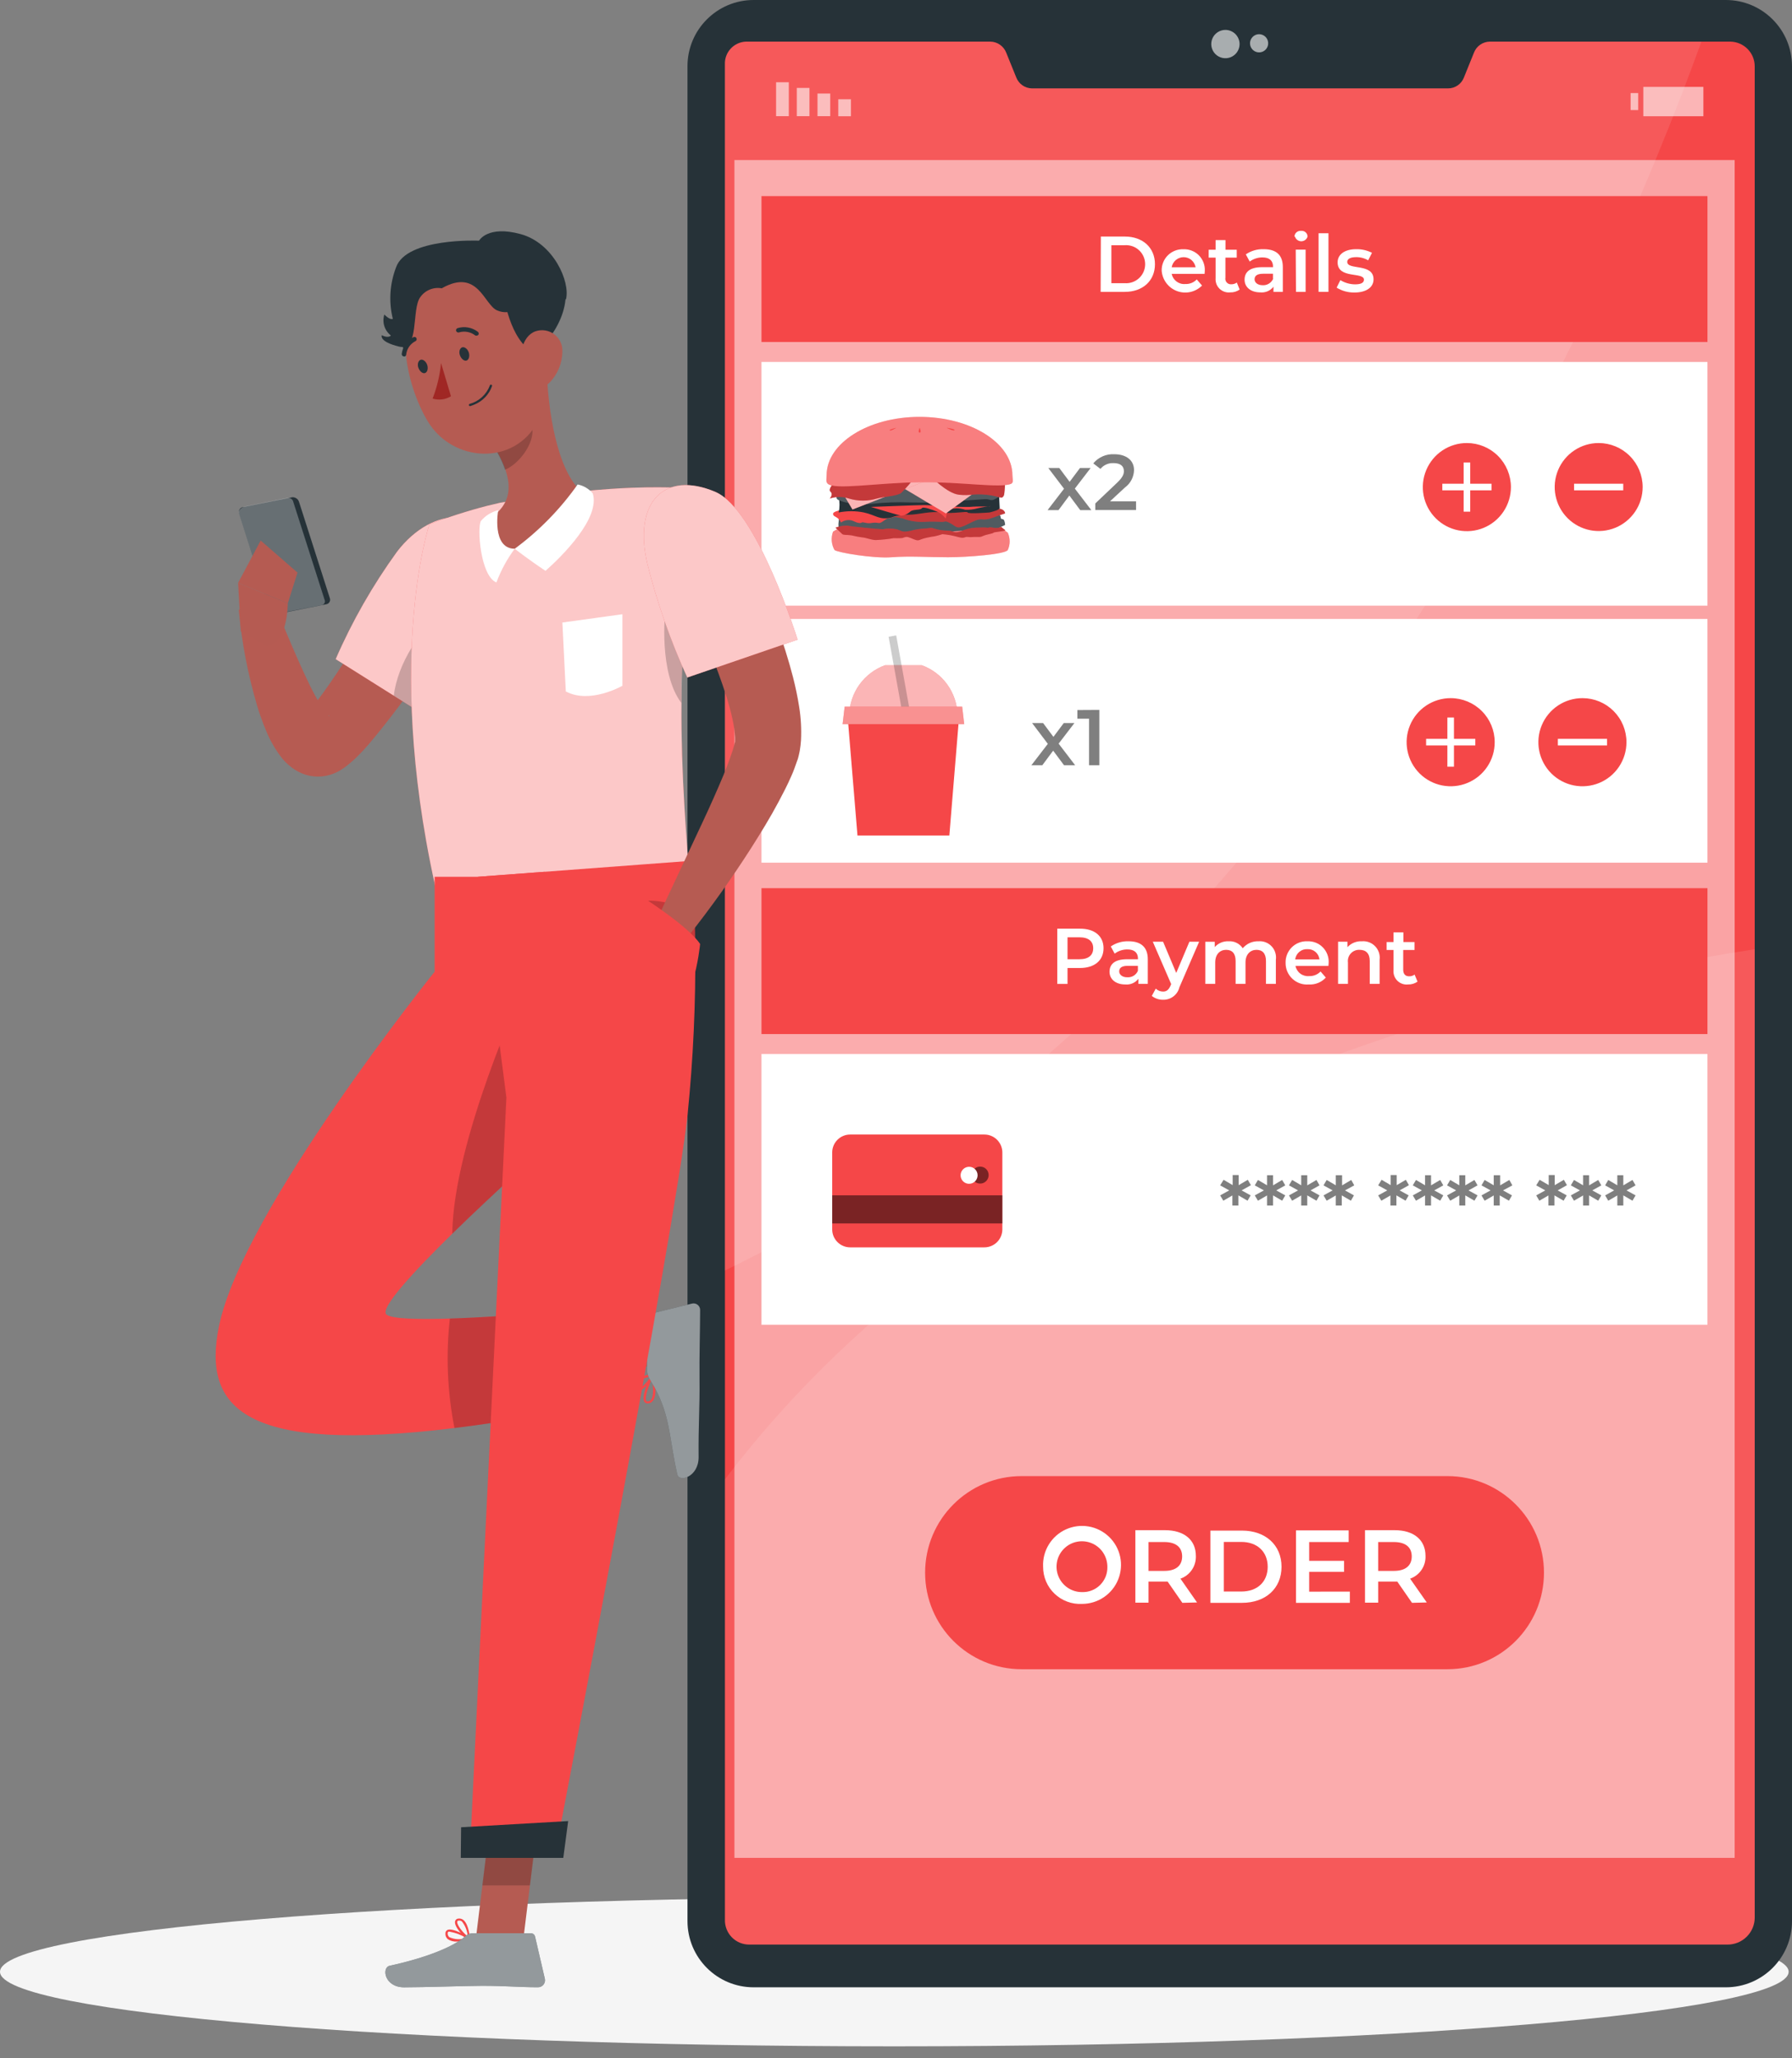<svg width="81" height="93" viewBox="0 0 81 93" fill="none" xmlns="http://www.w3.org/2000/svg">
<rect x="0" y="0" width="81" height="93" fill="#808080" stroke="none"/>
<path d="M40.424 92.461C62.749 92.461 80.848 90.953 80.848 89.092C80.848 87.231 62.749 85.723 40.424 85.723C18.098 85.723 0 87.231 0 89.092C0 90.953 18.098 92.461 40.424 92.461Z" fill="#F5F5F5"/>
<path d="M78.009 0H34.066C32.414 0 31.075 1.339 31.075 2.991V86.803C31.075 88.455 32.414 89.794 34.066 89.794H78.009C79.661 89.794 81 88.455 81 86.803V2.991C81 1.339 79.661 0 78.009 0Z" fill="#263238"/>
<path d="M79.315 3.009V86.64C79.315 86.802 79.282 86.963 79.22 87.112C79.157 87.262 79.065 87.397 78.949 87.511C78.833 87.625 78.696 87.715 78.545 87.775C78.395 87.835 78.234 87.865 78.071 87.863H33.878C33.731 87.865 33.584 87.837 33.448 87.782C33.312 87.726 33.188 87.643 33.084 87.538C32.981 87.433 32.899 87.309 32.845 87.172C32.79 87.035 32.764 86.888 32.768 86.741V2.908C32.763 2.778 32.783 2.648 32.828 2.527C32.873 2.405 32.941 2.293 33.03 2.198C33.118 2.102 33.224 2.025 33.342 1.971C33.46 1.916 33.587 1.886 33.717 1.881H44.768C44.923 1.884 45.073 1.933 45.2 2.021C45.328 2.11 45.426 2.234 45.482 2.378L45.938 3.503C45.994 3.646 46.092 3.77 46.218 3.857C46.345 3.945 46.495 3.992 46.649 3.994H65.455C65.609 3.994 65.758 3.948 65.885 3.862C66.012 3.776 66.11 3.654 66.167 3.512L66.625 2.378C66.681 2.234 66.778 2.11 66.905 2.021C67.032 1.933 67.182 1.884 67.336 1.881H78.223C78.517 1.888 78.796 2.01 79 2.221C79.205 2.432 79.318 2.715 79.315 3.009Z" fill="#F54748"/>
<path opacity="0.1" d="M76.905 1.881C72.783 13.289 59.384 44.628 32.759 57.408V2.908C32.754 2.778 32.774 2.648 32.819 2.527C32.864 2.405 32.933 2.293 33.021 2.198C33.109 2.102 33.215 2.025 33.333 1.971C33.451 1.916 33.579 1.886 33.708 1.881H44.759C44.914 1.884 45.064 1.933 45.191 2.021C45.319 2.11 45.417 2.234 45.473 2.378L45.929 3.503C45.985 3.646 46.083 3.77 46.209 3.857C46.336 3.945 46.486 3.992 46.64 3.994H65.455C65.609 3.994 65.758 3.948 65.885 3.862C66.012 3.776 66.11 3.654 66.167 3.512L66.625 2.378C66.681 2.234 66.778 2.11 66.905 2.021C67.032 1.933 67.182 1.884 67.336 1.881H76.905Z" fill="white"/>
<path opacity="0.1" d="M79.316 42.89V86.64C79.315 86.802 79.282 86.963 79.22 87.112C79.157 87.262 79.065 87.397 78.949 87.511C78.833 87.625 78.696 87.715 78.546 87.775C78.395 87.835 78.234 87.865 78.071 87.863H33.878C33.731 87.865 33.584 87.837 33.448 87.781C33.312 87.726 33.188 87.643 33.084 87.538C32.981 87.433 32.899 87.309 32.845 87.172C32.79 87.035 32.764 86.888 32.768 86.741V66.842C45.057 50.652 66.197 44.914 79.316 42.89Z" fill="white"/>
<path opacity="0.6" d="M56.03 1.991C56.03 2.118 55.992 2.241 55.922 2.347C55.852 2.452 55.752 2.534 55.635 2.582C55.518 2.631 55.389 2.643 55.265 2.619C55.141 2.594 55.027 2.533 54.937 2.444C54.848 2.354 54.787 2.24 54.762 2.116C54.738 1.992 54.75 1.863 54.799 1.746C54.847 1.629 54.929 1.529 55.034 1.459C55.14 1.389 55.263 1.351 55.39 1.351C55.559 1.352 55.722 1.42 55.842 1.539C55.961 1.659 56.029 1.822 56.03 1.991Z" fill="white"/>
<path opacity="0.6" d="M57.321 1.991C57.313 2.094 57.266 2.189 57.19 2.259C57.114 2.328 57.015 2.367 56.912 2.367C56.809 2.367 56.71 2.328 56.634 2.259C56.559 2.189 56.512 2.094 56.503 1.991C56.498 1.934 56.505 1.877 56.523 1.824C56.542 1.77 56.571 1.72 56.61 1.678C56.648 1.636 56.695 1.603 56.747 1.58C56.799 1.557 56.855 1.545 56.912 1.545C56.969 1.545 57.025 1.557 57.077 1.58C57.13 1.603 57.176 1.636 57.215 1.678C57.253 1.72 57.282 1.77 57.301 1.824C57.319 1.877 57.326 1.934 57.321 1.991Z" fill="white"/>
<path opacity="0.5" d="M78.408 7.232H33.197V83.946H78.408V7.232Z" fill="white"/>
<path d="M77.179 16.354H34.42V27.366H77.179V16.354Z" fill="white"/>
<path d="M77.179 27.967H34.42V38.979H77.179V27.967Z" fill="white"/>
<path d="M77.179 8.86H34.42V15.452H77.179V8.86Z" fill="#F54748"/>
<g opacity="0.5">
<path d="M48.828 23.05L48.336 22.39L47.845 23.05H47.351L48.095 22.083L47.384 21.146H47.881L48.348 21.771L48.816 21.146H49.298L48.583 22.077L49.33 23.05H48.828Z" fill="black"/>
<path d="M51.351 22.652V23.045H49.509V22.747L50.503 21.803C50.744 21.571 50.801 21.425 50.801 21.289C50.801 21.059 50.643 20.925 50.336 20.925C50.223 20.919 50.11 20.939 50.007 20.984C49.903 21.03 49.812 21.099 49.741 21.187L49.417 20.937C49.532 20.799 49.677 20.69 49.842 20.618C50.007 20.546 50.187 20.514 50.366 20.524C50.908 20.524 51.259 20.797 51.259 21.241C51.255 21.395 51.216 21.547 51.144 21.684C51.072 21.82 50.97 21.939 50.845 22.03L50.173 22.652H51.351Z" fill="black"/>
</g>
<path d="M68.295 22.006C68.295 22.4 68.179 22.785 67.96 23.113C67.742 23.441 67.431 23.697 67.067 23.848C66.703 23.999 66.302 24.039 65.916 23.962C65.529 23.885 65.174 23.695 64.896 23.417C64.617 23.138 64.427 22.783 64.351 22.397C64.274 22.01 64.314 21.61 64.465 21.246C64.616 20.882 64.871 20.571 65.199 20.352C65.527 20.134 65.912 20.017 66.306 20.018C66.834 20.019 67.339 20.228 67.712 20.601C68.084 20.974 68.294 21.479 68.295 22.006Z" fill="#F54748"/>
<path d="M66.455 20.896H66.158V23.119H66.455V20.896Z" fill="white"/>
<path d="M67.417 21.857H65.194V22.155H67.417V21.857Z" fill="white"/>
<path d="M74.25 22.006C74.25 22.399 74.133 22.784 73.915 23.11C73.696 23.437 73.386 23.692 73.023 23.843C72.659 23.993 72.26 24.033 71.874 23.956C71.488 23.879 71.134 23.69 70.856 23.412C70.578 23.134 70.389 22.779 70.312 22.394C70.235 22.008 70.275 21.608 70.425 21.245C70.576 20.882 70.83 20.571 71.157 20.353C71.484 20.134 71.869 20.018 72.262 20.018C72.789 20.019 73.294 20.228 73.667 20.601C74.039 20.974 74.249 21.479 74.25 22.006Z" fill="#F54748"/>
<path d="M73.372 21.857H71.149V22.155H73.372V21.857Z" fill="white"/>
<path d="M38.015 23.842C37.888 23.887 37.767 23.947 37.655 24.021C37.605 24.156 37.585 24.3 37.596 24.443C37.608 24.587 37.65 24.726 37.72 24.851C37.869 24.967 39.467 25.241 40.301 25.179C41.134 25.116 41.952 25.179 42.848 25.179C43.744 25.179 45.447 25.042 45.554 24.851C45.609 24.729 45.638 24.596 45.638 24.461C45.638 24.327 45.609 24.194 45.554 24.071C45.179 23.77 44.706 23.617 44.226 23.64C43.679 23.714 38.015 23.842 38.015 23.842Z" fill="#F54748"/>
<path opacity="0.3" d="M38.015 23.842C37.888 23.887 37.767 23.947 37.655 24.021C37.605 24.156 37.585 24.3 37.596 24.443C37.608 24.587 37.65 24.726 37.72 24.851C37.869 24.967 39.467 25.241 40.301 25.179C41.134 25.116 41.952 25.179 42.848 25.179C43.744 25.179 45.447 25.042 45.554 24.851C45.609 24.729 45.638 24.596 45.638 24.461C45.638 24.327 45.609 24.194 45.554 24.071C45.179 23.77 44.706 23.617 44.226 23.64C43.679 23.714 38.015 23.842 38.015 23.842Z" fill="white"/>
<path d="M37.944 23.304C37.917 23.464 37.857 23.822 37.944 23.899C38.426 24.12 38.964 24.194 39.488 24.11C40.072 24.045 40.66 24.024 41.247 24.048C42.235 24.048 42.646 24.089 42.848 24.048C43.051 24.006 43.321 23.985 43.679 23.964C44.036 23.944 44.542 23.902 44.679 23.902C44.816 23.902 44.89 23.997 45.069 23.902C45.186 23.834 45.307 23.773 45.432 23.717C45.432 23.717 45.417 23.503 45.351 23.47C45.286 23.438 45.247 23.47 45.235 23.399C45.223 23.327 45.235 23.345 45.194 23.277C45.152 23.208 45.069 23.119 45.069 23.119L37.944 23.304Z" fill="#263238"/>
<path opacity="0.2" d="M37.944 23.304C37.917 23.464 37.857 23.822 37.944 23.899C38.426 24.12 38.964 24.194 39.488 24.11C40.072 24.045 40.66 24.024 41.247 24.048C42.235 24.048 42.646 24.089 42.848 24.048C43.051 24.006 43.321 23.985 43.679 23.964C44.036 23.944 44.542 23.902 44.679 23.902C44.816 23.902 44.89 23.997 45.069 23.902C45.186 23.834 45.307 23.773 45.432 23.717C45.432 23.717 45.417 23.503 45.351 23.47C45.286 23.438 45.247 23.47 45.235 23.399C45.223 23.327 45.235 23.345 45.194 23.277C45.152 23.208 45.069 23.119 45.069 23.119L37.944 23.304Z" fill="white"/>
<path d="M40.795 23.42C41.106 23.541 41.44 23.596 41.774 23.58C42.019 23.565 42.264 23.565 42.509 23.58C42.762 23.601 42.667 23.491 42.952 23.64C43.238 23.789 43.226 23.938 43.679 23.714C44.131 23.491 44.184 23.464 44.372 23.464C44.513 23.483 44.655 23.467 44.789 23.42C44.952 23.357 45.432 23.199 45.432 23.199C45.432 23.199 45.446 22.979 45.036 22.967C44.625 22.955 40.274 23.095 40.152 23.199C40.03 23.304 40.795 23.42 40.795 23.42Z" fill="#F54748"/>
<path opacity="0.2" d="M40.795 23.42C41.106 23.541 41.44 23.596 41.774 23.58C42.019 23.565 42.264 23.565 42.509 23.58C42.762 23.601 42.667 23.491 42.952 23.64C43.238 23.789 43.226 23.938 43.679 23.714C44.131 23.491 44.184 23.464 44.372 23.464C44.513 23.483 44.655 23.467 44.789 23.42C44.952 23.357 45.432 23.199 45.432 23.199C45.432 23.199 45.446 22.979 45.036 22.967C44.625 22.955 40.274 23.095 40.152 23.199C40.03 23.304 40.795 23.42 40.795 23.42Z" fill="black"/>
<path d="M38.375 22.967C38.375 22.967 37.679 23.074 37.658 23.199C37.637 23.324 37.774 23.336 37.872 23.42C37.933 23.472 37.982 23.537 38.015 23.61C38.088 23.556 38.174 23.52 38.264 23.506C38.354 23.491 38.446 23.498 38.533 23.527C38.774 23.643 38.89 23.652 38.952 23.61C39.015 23.569 39.155 23.667 39.363 23.634C39.485 23.61 39.61 23.61 39.732 23.634C39.869 23.634 40.069 23.393 40.184 23.414C40.41 23.369 40.63 23.295 40.836 23.194L38.375 22.967Z" fill="#F54748"/>
<path d="M37.911 21.988C37.856 22.14 37.856 22.306 37.911 22.458C37.958 22.688 37.958 22.925 37.911 23.155C38.286 23.08 38.672 23.08 39.048 23.155C39.616 23.283 39.741 23.509 40.289 23.384C40.544 23.288 40.817 23.245 41.089 23.256C41.509 23.256 42.077 23.077 42.577 23.155C43.077 23.232 43.72 23.077 43.738 23.155C43.756 23.232 44.726 23.155 44.726 23.155C44.726 23.155 45.188 23.053 45.188 22.952C45.188 22.851 45.125 21.792 45.125 21.792L37.911 21.988Z" fill="#263238"/>
<path d="M39.363 22.905C39.363 22.905 41.488 22.821 41.774 22.821C42.059 22.821 42.301 22.863 42.783 22.863C43.129 22.898 43.477 22.911 43.824 22.905C44.301 22.863 44.717 22.905 44.783 22.869C44.582 22.888 44.383 22.921 44.188 22.967C44.007 23.018 43.819 23.04 43.631 23.033C43.495 22.988 43.352 22.966 43.208 22.967C43.179 22.988 42.911 22.967 42.851 23.045C42.792 23.122 42.768 23.431 42.735 23.42C42.64 23.29 42.513 23.188 42.366 23.122C42.116 23.021 41.72 22.875 41.664 22.967C41.607 23.059 41.253 23 41.137 23.122C41.028 23.22 40.892 23.283 40.747 23.304C40.696 23.306 39.363 22.905 39.363 22.905Z" fill="#F54748"/>
<path d="M37.845 21.961C37.822 22.122 37.762 22.476 37.845 22.557C37.929 22.637 38.539 22.854 39.393 22.765C39.976 22.7 40.563 22.679 41.149 22.702C42.14 22.702 42.551 22.744 42.75 22.702C43.025 22.659 43.302 22.631 43.58 22.616C43.941 22.595 44.444 22.554 44.58 22.554C44.717 22.554 44.792 22.649 44.97 22.554C45.088 22.484 45.209 22.422 45.333 22.366C45.333 22.366 45.319 22.152 45.256 22.122C45.194 22.092 45.149 22.122 45.14 22.048C45.131 21.973 45.14 21.994 45.098 21.926L44.97 21.768L37.845 21.961Z" fill="#263238"/>
<path opacity="0.2" d="M37.845 21.961C37.822 22.122 37.762 22.476 37.845 22.557C37.929 22.637 38.539 22.854 39.393 22.765C39.976 22.7 40.563 22.679 41.149 22.702C42.14 22.702 42.551 22.744 42.75 22.702C43.025 22.659 43.302 22.631 43.58 22.616C43.941 22.595 44.444 22.554 44.58 22.554C44.717 22.554 44.792 22.649 44.97 22.554C45.088 22.484 45.209 22.422 45.333 22.366C45.333 22.366 45.319 22.152 45.256 22.122C45.194 22.092 45.149 22.122 45.14 22.048C45.131 21.973 45.14 21.994 45.098 21.926L44.97 21.768L37.845 21.961Z" fill="white"/>
<path d="M40.06 21.589L42.753 23.199L45.069 21.515L40.06 21.589Z" fill="#F54748"/>
<path opacity="0.6" d="M40.06 21.589L42.753 23.199L45.069 21.515L40.06 21.589Z" fill="white"/>
<path d="M37.655 21.547L38.533 23.021L42.131 21.622L37.655 21.547Z" fill="#F54748"/>
<path opacity="0.6" d="M37.655 21.547L38.533 23.021L42.131 21.622L37.655 21.547Z" fill="white"/>
<path d="M37.848 21.643C37.848 21.643 37.384 22.083 37.533 22.211C37.682 22.339 37.503 22.527 37.503 22.527C37.786 22.432 38.092 22.432 38.375 22.527C38.786 22.652 39.226 22.652 39.637 22.527C39.911 22.443 40.53 22.42 40.732 22.274C40.973 22.042 41.191 21.788 41.384 21.515L37.848 21.643Z" fill="#F54748"/>
<path d="M42.057 21.515C42.057 21.515 42.807 22.295 43.342 22.354C43.878 22.414 43.952 22.292 44.583 22.354C45.214 22.417 45.28 22.601 45.384 22.372C45.438 22.053 45.438 21.727 45.384 21.408L42.057 21.515Z" fill="#F54748"/>
<path opacity="0.2" d="M37.848 21.643C37.848 21.643 37.384 22.083 37.533 22.211C37.682 22.339 37.503 22.527 37.503 22.527C37.786 22.432 38.092 22.432 38.375 22.527C38.786 22.652 39.226 22.652 39.637 22.527C39.911 22.443 40.53 22.42 40.732 22.274C40.973 22.042 41.191 21.788 41.384 21.515L37.848 21.643Z" fill="black"/>
<path opacity="0.2" d="M42.057 21.515C42.057 21.515 42.807 22.295 43.342 22.354C43.878 22.414 43.952 22.292 44.583 22.354C45.214 22.417 45.28 22.601 45.384 22.372C45.438 22.053 45.438 21.727 45.384 21.408L42.057 21.515Z" fill="black"/>
<path d="M37.762 23.842C37.934 23.779 38.117 23.746 38.301 23.747C38.417 23.789 39.762 23.914 39.893 23.914C40.104 23.871 40.322 23.871 40.533 23.914C40.795 23.997 40.762 24.062 41.143 23.988C41.362 23.927 41.588 23.89 41.816 23.878C42.015 23.878 42.057 23.821 42.205 23.878C42.416 23.945 42.636 23.979 42.857 23.976C43.098 23.976 43.083 24.116 43.438 24.006C43.636 23.912 43.85 23.857 44.069 23.842C44.268 23.842 44.521 23.821 44.616 23.842C44.711 23.863 44.652 23.801 44.89 23.842C45.013 23.869 45.142 23.858 45.259 23.809C45.313 23.859 45.371 23.905 45.432 23.946C45.5 23.988 45.11 24.024 44.973 24.048C44.836 24.071 45.015 24.069 44.676 24.143C44.336 24.217 44.435 24.271 44.173 24.262C43.911 24.253 43.935 24.286 43.753 24.262C43.572 24.238 43.634 24.354 43.298 24.262C43.06 24.195 42.817 24.152 42.572 24.134C42.518 24.134 42.741 24.104 42.414 24.191C42.086 24.277 42.319 24.205 41.908 24.292C41.497 24.378 41.572 24.473 41.313 24.369C41.054 24.265 41.015 24.241 40.893 24.274C40.771 24.306 40.872 24.306 40.694 24.316C40.515 24.324 40.586 24.316 40.396 24.316C40.128 24.362 39.858 24.391 39.586 24.402C39.387 24.402 39.113 24.283 38.976 24.283C38.809 24.26 38.643 24.228 38.479 24.188C38.271 24.158 38.122 24.188 38.06 24.122C37.997 24.057 37.762 23.842 37.762 23.842Z" fill="#F54748"/>
<path opacity="0.2" d="M37.762 23.842C37.934 23.779 38.117 23.746 38.301 23.747C38.417 23.789 39.762 23.914 39.893 23.914C40.104 23.871 40.322 23.871 40.533 23.914C40.795 23.997 40.762 24.062 41.143 23.988C41.362 23.927 41.588 23.89 41.816 23.878C42.015 23.878 42.057 23.821 42.205 23.878C42.416 23.945 42.636 23.979 42.857 23.976C43.098 23.976 43.083 24.116 43.438 24.006C43.636 23.912 43.85 23.857 44.069 23.842C44.268 23.842 44.521 23.821 44.616 23.842C44.711 23.863 44.652 23.801 44.89 23.842C45.013 23.869 45.142 23.858 45.259 23.809C45.313 23.859 45.371 23.905 45.432 23.946C45.5 23.988 45.11 24.024 44.973 24.048C44.836 24.071 45.015 24.069 44.676 24.143C44.336 24.217 44.435 24.271 44.173 24.262C43.911 24.253 43.935 24.286 43.753 24.262C43.572 24.238 43.634 24.354 43.298 24.262C43.06 24.195 42.817 24.152 42.572 24.134C42.518 24.134 42.741 24.104 42.414 24.191C42.086 24.277 42.319 24.205 41.908 24.292C41.497 24.378 41.572 24.473 41.313 24.369C41.054 24.265 41.015 24.241 40.893 24.274C40.771 24.306 40.872 24.306 40.694 24.316C40.515 24.324 40.586 24.316 40.396 24.316C40.128 24.362 39.858 24.391 39.586 24.402C39.387 24.402 39.113 24.283 38.976 24.283C38.809 24.26 38.643 24.228 38.479 24.188C38.271 24.158 38.122 24.188 38.06 24.122C37.997 24.057 37.762 23.842 37.762 23.842Z" fill="black"/>
<path d="M45.714 21.854C45.827 21.798 45.762 21.604 45.762 21.476C45.762 20.018 43.881 18.836 41.562 18.836C39.244 18.836 37.363 20.027 37.363 21.476C37.363 21.604 37.319 21.774 37.411 21.854C37.726 22.152 39.61 21.816 41.577 21.789C43.375 21.759 45.259 22.075 45.714 21.854Z" fill="#F54748"/>
<path opacity="0.3" d="M45.714 21.854C45.827 21.798 45.762 21.604 45.762 21.476C45.762 20.018 43.881 18.836 41.562 18.836C39.244 18.836 37.363 20.027 37.363 21.476C37.363 21.604 37.319 21.774 37.411 21.854C37.726 22.152 39.61 21.816 41.577 21.789C43.375 21.759 45.259 22.075 45.714 21.854Z" fill="white"/>
<path d="M41.569 19.327C41.569 19.327 41.667 19.548 41.569 19.548C41.47 19.548 41.569 19.327 41.569 19.327Z" fill="#F54748"/>
<path d="M42.786 19.327C42.786 19.327 43.205 19.39 43.143 19.438C43.08 19.485 42.786 19.327 42.786 19.327Z" fill="#F54748"/>
<path d="M40.515 19.327C40.515 19.327 40.268 19.485 40.217 19.446C40.167 19.408 40.515 19.327 40.515 19.327Z" fill="#F54748"/>
<g opacity="0.5">
<path d="M48.095 34.577L47.604 33.917L47.113 34.577H46.619L47.363 33.61L46.652 32.67H47.149L47.616 33.295L48.083 32.67H48.565L47.851 33.601L48.598 34.577H48.095Z" fill="black"/>
<path d="M49.691 32.077V34.577H49.226V32.473H48.699V32.083L49.691 32.077Z" fill="black"/>
</g>
<path d="M67.562 33.533C67.563 33.927 67.447 34.312 67.228 34.64C67.01 34.968 66.699 35.223 66.335 35.374C65.972 35.526 65.571 35.565 65.185 35.489C64.798 35.412 64.443 35.223 64.165 34.945C63.886 34.666 63.696 34.312 63.619 33.925C63.542 33.539 63.581 33.138 63.732 32.774C63.882 32.41 64.137 32.099 64.465 31.88C64.792 31.662 65.177 31.545 65.571 31.545C66.099 31.545 66.605 31.754 66.978 32.127C67.352 32.499 67.562 33.005 67.562 33.533Z" fill="#F54748"/>
<path d="M65.72 32.42H65.423V34.643H65.72V32.42Z" fill="white"/>
<path d="M66.685 33.384H64.461V33.681H66.685V33.384Z" fill="white"/>
<path d="M73.518 33.533C73.518 33.927 73.402 34.312 73.183 34.64C72.965 34.968 72.654 35.224 72.29 35.375C71.926 35.526 71.526 35.565 71.139 35.489C70.753 35.412 70.397 35.222 70.119 34.944C69.84 34.665 69.651 34.31 69.574 33.923C69.497 33.537 69.537 33.136 69.688 32.772C69.839 32.408 70.095 32.097 70.422 31.879C70.75 31.66 71.136 31.544 71.53 31.545C71.791 31.545 72.049 31.596 72.291 31.696C72.532 31.796 72.751 31.942 72.936 32.127C73.12 32.312 73.267 32.531 73.367 32.772C73.466 33.013 73.518 33.272 73.518 33.533Z" fill="#F54748"/>
<path d="M72.64 33.384H70.417V33.681H72.64V33.384Z" fill="white"/>
<path d="M41.667 30.059H40.003C39.538 30.228 39.135 30.534 38.846 30.936C38.558 31.338 38.398 31.818 38.387 32.312H43.28C43.27 31.818 43.11 31.338 42.822 30.936C42.535 30.534 42.132 30.228 41.667 30.059Z" fill="#F54748"/>
<path opacity="0.6" d="M41.667 30.059H40.003C39.538 30.228 39.135 30.534 38.846 30.936C38.558 31.338 38.398 31.818 38.387 32.312H43.28C43.27 31.818 43.11 31.338 42.822 30.936C42.535 30.534 42.132 30.228 41.667 30.059Z" fill="white"/>
<path opacity="0.2" d="M40.509 28.71L40.166 28.772L41.114 34.029L41.457 33.968L40.509 28.71Z" fill="black"/>
<path d="M42.911 37.753L43.354 32.36H38.312L38.759 37.753H42.911Z" fill="#F54748"/>
<path d="M43.583 32.72H38.086L38.179 31.928H43.491L43.583 32.72Z" fill="#F54748"/>
<path opacity="0.4" d="M43.583 32.72H38.086L38.179 31.928H43.491L43.583 32.72Z" fill="white"/>
<path d="M77.179 40.131H34.42V46.723H77.179V40.131Z" fill="#F54748"/>
<path d="M49.881 42.845C49.881 43.396 49.473 43.738 48.816 43.738H48.253V44.458H47.789V41.961H48.816C49.473 41.958 49.881 42.295 49.881 42.845ZM49.414 42.845C49.414 42.533 49.202 42.351 48.795 42.351H48.253V43.342H48.795C49.202 43.342 49.414 43.161 49.414 42.845Z" fill="white"/>
<path d="M51.881 43.339V44.455H51.458V44.223C51.389 44.313 51.298 44.385 51.194 44.43C51.09 44.475 50.976 44.493 50.863 44.482C50.428 44.482 50.152 44.241 50.152 43.911C50.152 43.58 50.366 43.342 50.946 43.342H51.437V43.312C51.437 43.053 51.28 42.899 50.961 42.899C50.753 42.897 50.55 42.964 50.384 43.089L50.208 42.765C50.445 42.602 50.728 42.52 51.015 42.53C51.562 42.53 51.881 42.789 51.881 43.339ZM51.434 43.86V43.64H50.973C50.675 43.64 50.589 43.753 50.589 43.893C50.589 44.033 50.723 44.158 50.952 44.158C51.054 44.165 51.156 44.14 51.243 44.087C51.33 44.033 51.398 43.954 51.437 43.86H51.434Z" fill="white"/>
<path d="M54.202 42.55L53.31 44.61C53.27 44.774 53.175 44.919 53.041 45.021C52.907 45.123 52.743 45.177 52.575 45.173C52.389 45.177 52.208 45.115 52.063 45L52.241 44.67C52.33 44.755 52.448 44.802 52.572 44.803C52.729 44.803 52.822 44.726 52.908 44.539L52.938 44.464L52.107 42.55H52.572L53.167 43.961L53.762 42.55H54.202Z" fill="white"/>
<path d="M57.67 43.363V44.455H57.223V43.423C57.223 43.083 57.066 42.917 56.795 42.917C56.524 42.917 56.298 43.11 56.298 43.488V44.455H55.851V43.423C55.851 43.083 55.697 42.917 55.423 42.917C55.149 42.917 54.929 43.11 54.929 43.488V44.455H54.482V42.551H54.908V42.792C54.986 42.705 55.082 42.636 55.19 42.591C55.297 42.546 55.413 42.525 55.53 42.53C55.655 42.521 55.781 42.545 55.894 42.601C56.007 42.656 56.103 42.74 56.173 42.845C56.26 42.742 56.37 42.66 56.493 42.605C56.617 42.551 56.752 42.525 56.887 42.53C56.996 42.521 57.106 42.537 57.209 42.577C57.311 42.616 57.403 42.678 57.478 42.758C57.554 42.838 57.61 42.934 57.643 43.039C57.676 43.144 57.685 43.254 57.67 43.363Z" fill="white"/>
<path d="M60.045 43.646H58.557C58.585 43.785 58.663 43.908 58.777 43.993C58.891 44.078 59.032 44.117 59.173 44.104C59.269 44.108 59.364 44.091 59.454 44.055C59.543 44.019 59.624 43.965 59.691 43.896L59.929 44.17C59.832 44.276 59.713 44.359 59.58 44.413C59.447 44.467 59.304 44.491 59.161 44.482C59.026 44.494 58.89 44.477 58.762 44.433C58.634 44.389 58.517 44.318 58.418 44.226C58.319 44.134 58.24 44.022 58.187 43.897C58.134 43.773 58.108 43.638 58.11 43.503C58.106 43.373 58.129 43.244 58.178 43.123C58.226 43.003 58.299 42.893 58.391 42.802C58.483 42.711 58.594 42.639 58.715 42.593C58.836 42.546 58.965 42.524 59.095 42.53C59.225 42.525 59.354 42.547 59.475 42.594C59.596 42.642 59.705 42.715 59.795 42.808C59.886 42.901 59.956 43.012 60.001 43.134C60.046 43.255 60.065 43.385 60.057 43.515C60.051 43.551 60.048 43.604 60.045 43.646ZM58.557 43.348H59.64C59.626 43.217 59.562 43.097 59.462 43.011C59.362 42.925 59.233 42.881 59.101 42.887C58.967 42.878 58.835 42.921 58.731 43.007C58.628 43.093 58.561 43.215 58.545 43.348H58.557Z" fill="white"/>
<path d="M62.36 43.363V44.455H61.914V43.423C61.914 43.083 61.744 42.917 61.458 42.917C61.384 42.912 61.309 42.925 61.24 42.953C61.171 42.981 61.108 43.024 61.058 43.079C61.007 43.134 60.969 43.199 60.947 43.27C60.925 43.342 60.918 43.417 60.928 43.491V44.455H60.482V42.55H60.905V42.798C60.988 42.707 61.09 42.636 61.204 42.59C61.317 42.544 61.44 42.523 61.562 42.53C61.673 42.521 61.783 42.537 61.886 42.576C61.99 42.615 62.083 42.677 62.159 42.757C62.236 42.837 62.293 42.932 62.328 43.037C62.363 43.142 62.374 43.253 62.36 43.363Z" fill="white"/>
<path d="M64.074 44.354C63.949 44.441 63.799 44.486 63.646 44.482C63.558 44.492 63.47 44.482 63.387 44.453C63.304 44.424 63.228 44.378 63.165 44.316C63.102 44.255 63.054 44.18 63.023 44.098C62.992 44.015 62.98 43.927 62.988 43.839V42.923H62.676V42.566H62.988V42.128H63.434V42.566H63.938V42.923H63.426V43.816C63.426 44.003 63.518 44.113 63.691 44.113C63.78 44.116 63.868 44.089 63.941 44.036L64.074 44.354Z" fill="white"/>
<path d="M77.179 47.622H34.42V59.857H77.179V47.622Z" fill="white"/>
<g opacity="0.5">
<path d="M56.122 53.786L56.53 54.012L56.39 54.253L55.976 54.012V54.47H55.705V54.015L55.295 54.253L55.152 54.012L55.562 53.786L55.152 53.559L55.307 53.307L55.717 53.548V53.092H55.988V53.551L56.402 53.307L56.542 53.551L56.122 53.786Z" fill="black"/>
<path d="M57.688 53.786L58.095 54.012L57.955 54.253L57.542 54.012V54.47H57.271V54.015L56.86 54.253L56.717 54.012L57.128 53.786L56.717 53.559L56.86 53.315L57.271 53.556V53.101H57.542V53.559L57.955 53.315L58.095 53.559L57.688 53.786Z" fill="black"/>
<path d="M59.238 53.786L59.643 54.012L59.506 54.253L59.089 54.012V54.47H58.816V54.015L58.405 54.253L58.262 54.012L58.673 53.786L58.262 53.559L58.405 53.315L58.816 53.556V53.101H59.089V53.559L59.506 53.315L59.643 53.559L59.238 53.786Z" fill="black"/>
<path d="M60.795 53.786L61.199 54.012L61.062 54.253L60.649 54.012V54.47H60.378V54.015L59.967 54.253L59.824 54.012L60.235 53.786L59.824 53.559L59.967 53.315L60.378 53.556V53.101H60.664V53.559L61.077 53.315L61.214 53.559L60.795 53.786Z" fill="black"/>
<path d="M63.265 53.786L63.673 54.012L63.533 54.253L63.119 54.012V54.47H62.848V54.015L62.438 54.253L62.295 54.012L62.705 53.786L62.295 53.559L62.449 53.307L62.86 53.548V53.092H63.131V53.551L63.545 53.307L63.685 53.551L63.265 53.786Z" fill="black"/>
<path d="M64.83 53.786L65.238 54.012L65.098 54.253L64.684 54.012V54.47H64.414V54.015L64.003 54.253L63.86 54.012L64.271 53.786L63.86 53.559L64.003 53.315L64.414 53.556V53.101H64.684V53.559L65.098 53.315L65.238 53.559L64.83 53.786Z" fill="black"/>
<path d="M66.378 53.786L66.786 54.012L66.646 54.253L66.232 54.012V54.47H65.961V54.015L65.551 54.253L65.408 54.012L65.819 53.786L65.408 53.559L65.551 53.315L65.961 53.556V53.101H66.232V53.559L66.646 53.315L66.786 53.559L66.378 53.786Z" fill="black"/>
<path d="M67.938 53.786L68.342 54.012L68.205 54.253L67.789 54.012V54.47H67.518V54.015L67.107 54.253L66.964 54.012L67.375 53.786L66.964 53.559L67.107 53.315L67.518 53.556V53.101H67.807V53.559L68.223 53.315L68.36 53.559L67.938 53.786Z" fill="black"/>
<path d="M70.408 53.786L70.816 54.012L70.676 54.253L70.262 54.012V54.47H69.991V54.015L69.58 54.253L69.438 54.012L69.848 53.786L69.438 53.559L69.592 53.307L70.003 53.548V53.092H70.274V53.551L70.688 53.307L70.827 53.551L70.408 53.786Z" fill="black"/>
<path d="M71.973 53.786L72.381 54.012L72.241 54.253L71.827 54.012V54.47H71.557V54.015L71.146 54.253L71.003 54.012L71.414 53.786L71.003 53.559L71.146 53.315L71.557 53.556V53.101H71.827V53.559L72.241 53.315L72.381 53.559L71.973 53.786Z" fill="black"/>
<path d="M73.521 53.786L73.929 54.012L73.789 54.253L73.375 54.012V54.47H73.104V54.015L72.694 54.253L72.554 54.012L72.961 53.786L72.554 53.559L72.694 53.315L73.104 53.556V53.101H73.375V53.559L73.789 53.315L73.929 53.559L73.521 53.786Z" fill="black"/>
</g>
<path d="M44.494 51.262H38.429C37.98 51.262 37.616 51.626 37.616 52.074V55.547C37.616 55.996 37.98 56.36 38.429 56.36H44.494C44.943 56.36 45.307 55.996 45.307 55.547V52.074C45.307 51.626 44.943 51.262 44.494 51.262Z" fill="#F54748"/>
<g opacity="0.5">
<path d="M45.307 54.009H37.616V55.28H45.307V54.009Z" fill="black"/>
</g>
<g opacity="0.5">
<path d="M44.688 53.101C44.686 53.176 44.663 53.25 44.62 53.312C44.578 53.374 44.518 53.422 44.448 53.451C44.379 53.479 44.302 53.486 44.228 53.471C44.154 53.457 44.087 53.421 44.033 53.368C43.98 53.315 43.943 53.247 43.928 53.173C43.912 53.099 43.919 53.023 43.947 52.953C43.975 52.883 44.023 52.823 44.084 52.78C44.146 52.737 44.219 52.713 44.295 52.711C44.346 52.71 44.398 52.719 44.446 52.737C44.494 52.757 44.538 52.785 44.575 52.822C44.612 52.858 44.641 52.902 44.66 52.95C44.679 52.998 44.689 53.049 44.688 53.101Z" fill="black"/>
</g>
<path d="M44.188 53.101C44.188 53.177 44.166 53.252 44.124 53.316C44.082 53.379 44.022 53.429 43.952 53.458C43.882 53.488 43.804 53.495 43.729 53.481C43.655 53.466 43.586 53.429 43.532 53.376C43.478 53.322 43.442 53.253 43.427 53.178C43.412 53.103 43.42 53.026 43.45 52.956C43.479 52.886 43.529 52.826 43.592 52.784C43.656 52.742 43.73 52.72 43.807 52.72C43.908 52.72 44.005 52.76 44.076 52.832C44.147 52.903 44.188 53 44.188 53.101Z" fill="white"/>
<path d="M65.426 66.696H46.179C43.769 66.696 41.816 68.65 41.816 71.059C41.816 73.469 43.769 75.422 46.179 75.422H65.426C67.835 75.422 69.789 73.469 69.789 71.059C69.789 68.65 67.835 66.696 65.426 66.696Z" fill="#F54748"/>
<path d="M47.149 70.792C47.132 70.44 47.221 70.091 47.405 69.791C47.588 69.49 47.857 69.251 48.177 69.105C48.498 68.959 48.854 68.912 49.202 68.971C49.549 69.029 49.87 69.191 50.125 69.434C50.38 69.677 50.556 69.99 50.631 70.335C50.705 70.679 50.675 71.037 50.544 71.364C50.413 71.691 50.187 71.971 49.895 72.168C49.604 72.365 49.26 72.47 48.908 72.47C48.68 72.482 48.453 72.447 48.24 72.368C48.026 72.289 47.831 72.167 47.667 72.01C47.502 71.853 47.371 71.664 47.282 71.454C47.193 71.245 47.148 71.019 47.149 70.792ZM50.054 70.792C50.054 70.564 49.987 70.342 49.861 70.152C49.735 69.963 49.556 69.815 49.346 69.728C49.136 69.641 48.904 69.618 48.681 69.662C48.458 69.706 48.253 69.815 48.093 69.976C47.932 70.137 47.822 70.342 47.778 70.565C47.734 70.788 47.757 71.02 47.844 71.23C47.931 71.44 48.079 71.619 48.268 71.745C48.458 71.871 48.68 71.938 48.908 71.937C49.06 71.942 49.211 71.916 49.352 71.86C49.493 71.805 49.622 71.72 49.729 71.613C49.836 71.505 49.921 71.377 49.977 71.236C50.032 71.095 50.059 70.943 50.054 70.792Z" fill="white"/>
<path d="M53.444 72.422L52.777 71.461H51.914V72.414H51.319V69.14H52.664C53.521 69.14 54.054 69.577 54.054 70.3C54.063 70.524 54.001 70.745 53.875 70.93C53.75 71.116 53.568 71.256 53.357 71.33L54.107 72.405L53.444 72.422ZM52.628 69.675H51.914V70.979H52.628C53.161 70.979 53.434 70.735 53.434 70.324C53.434 69.914 53.155 69.675 52.628 69.675Z" fill="white"/>
<path d="M54.711 69.158H56.14C57.199 69.158 57.926 69.809 57.926 70.792C57.926 71.774 57.205 72.422 56.14 72.422H54.711V69.158ZM56.11 71.911C56.839 71.911 57.301 71.467 57.301 70.792C57.301 70.116 56.83 69.67 56.11 69.67H55.318V71.911H56.11Z" fill="white"/>
<path d="M61.015 71.914V72.422H58.58V69.149H60.961V69.675H59.176V70.524H60.753V71.024H59.176V71.917L61.015 71.914Z" fill="white"/>
<path d="M63.824 72.422L63.158 71.461H62.295V72.414H61.699V69.14H63.045C63.902 69.14 64.434 69.577 64.434 70.3C64.444 70.524 64.382 70.745 64.256 70.93C64.131 71.116 63.949 71.256 63.738 71.33L64.491 72.405L63.824 72.422ZM63.006 69.675H62.295V70.979H63.006C63.536 70.979 63.812 70.735 63.812 70.324C63.812 69.914 63.536 69.675 63.006 69.675Z" fill="white"/>
<path d="M49.759 10.688H50.842C51.652 10.688 52.205 11.188 52.205 11.938C52.205 12.688 51.652 13.188 50.842 13.188H49.75L49.759 10.688ZM50.83 12.795C50.949 12.805 51.068 12.79 51.181 12.751C51.293 12.713 51.397 12.651 51.484 12.57C51.572 12.49 51.642 12.392 51.69 12.283C51.737 12.174 51.762 12.056 51.762 11.938C51.762 11.819 51.737 11.701 51.69 11.592C51.642 11.483 51.572 11.385 51.484 11.305C51.397 11.224 51.293 11.162 51.181 11.124C51.068 11.085 50.949 11.07 50.83 11.08H50.235V12.795H50.83Z" fill="white"/>
<path d="M54.449 12.375H52.961C52.99 12.514 53.069 12.637 53.182 12.721C53.296 12.806 53.436 12.846 53.577 12.833C53.674 12.837 53.77 12.821 53.859 12.785C53.948 12.749 54.029 12.694 54.095 12.625L54.333 12.902C54.19 13.047 54.007 13.148 53.807 13.193C53.608 13.237 53.399 13.224 53.207 13.154C53.015 13.083 52.847 12.96 52.724 12.797C52.6 12.634 52.525 12.439 52.509 12.235C52.505 12.105 52.528 11.976 52.577 11.855C52.625 11.735 52.697 11.626 52.79 11.534C52.882 11.443 52.992 11.372 53.114 11.325C53.235 11.278 53.364 11.257 53.494 11.262C53.624 11.257 53.753 11.279 53.874 11.328C53.994 11.376 54.103 11.448 54.194 11.541C54.285 11.634 54.355 11.745 54.401 11.866C54.446 11.988 54.466 12.117 54.458 12.247C54.458 12.28 54.452 12.333 54.449 12.375ZM52.961 12.077H54.042C54.02 11.95 53.954 11.833 53.855 11.749C53.757 11.666 53.631 11.62 53.502 11.62C53.372 11.62 53.246 11.666 53.148 11.749C53.049 11.833 52.983 11.95 52.961 12.077Z" fill="white"/>
<path d="M56.033 13.083C55.908 13.172 55.757 13.217 55.604 13.211C55.517 13.221 55.428 13.211 55.345 13.182C55.262 13.153 55.186 13.107 55.123 13.045C55.06 12.984 55.012 12.909 54.981 12.827C54.951 12.744 54.939 12.656 54.946 12.568V11.64H54.634V11.283H54.946V10.848H55.393V11.283H55.902V11.64H55.39V12.548C55.382 12.585 55.384 12.624 55.394 12.662C55.404 12.699 55.423 12.733 55.448 12.762C55.474 12.791 55.506 12.813 55.542 12.828C55.578 12.842 55.616 12.848 55.655 12.845C55.745 12.847 55.833 12.819 55.905 12.765L56.033 13.083Z" fill="white"/>
<path d="M57.985 12.069V13.188H57.562V12.955C57.493 13.045 57.402 13.115 57.298 13.16C57.194 13.204 57.08 13.222 56.967 13.211C56.533 13.211 56.256 12.973 56.256 12.64C56.256 12.307 56.47 12.072 57.051 12.072H57.542V12.045C57.542 11.783 57.384 11.631 57.066 11.631C56.858 11.629 56.655 11.695 56.488 11.819L56.312 11.494C56.549 11.331 56.832 11.249 57.119 11.259C57.688 11.259 57.985 11.521 57.985 12.069ZM57.539 12.589V12.369H57.092C56.795 12.369 56.708 12.482 56.708 12.622C56.708 12.762 56.842 12.887 57.072 12.887C57.172 12.893 57.273 12.868 57.358 12.814C57.444 12.761 57.511 12.682 57.551 12.589H57.539Z" fill="white"/>
<path d="M58.509 10.699C58.509 10.662 58.517 10.624 58.533 10.59C58.548 10.556 58.571 10.525 58.599 10.5C58.627 10.475 58.66 10.455 58.695 10.444C58.731 10.432 58.769 10.428 58.806 10.431C58.843 10.427 58.88 10.43 58.916 10.441C58.951 10.451 58.984 10.469 59.012 10.494C59.04 10.518 59.063 10.547 59.079 10.581C59.094 10.614 59.103 10.65 59.104 10.688C59.086 10.749 59.048 10.804 58.997 10.842C58.946 10.881 58.883 10.902 58.818 10.902C58.754 10.902 58.691 10.881 58.64 10.842C58.588 10.804 58.551 10.749 58.533 10.688L58.509 10.699ZM58.568 11.28H59.015V13.188H58.58L58.568 11.28Z" fill="white"/>
<path d="M59.601 10.539H60.048V13.188H59.601V10.539Z" fill="white"/>
<path d="M60.417 12.997L60.586 12.658C60.786 12.78 61.016 12.846 61.25 12.848C61.533 12.848 61.652 12.768 61.652 12.637C61.652 12.274 60.461 12.616 60.461 11.854C60.461 11.494 60.786 11.259 61.301 11.259C61.548 11.254 61.794 11.31 62.015 11.423L61.842 11.762C61.676 11.665 61.487 11.615 61.295 11.619C61.024 11.619 60.896 11.708 60.896 11.833C60.896 12.22 62.086 11.878 62.086 12.622C62.086 12.979 61.759 13.217 61.223 13.217C60.939 13.222 60.659 13.146 60.417 12.997Z" fill="white"/>
<path opacity="0.6" d="M37.89 5.253H38.464V4.485H37.89V5.253Z" fill="white"/>
<path opacity="0.6" d="M36.952 5.25H37.527V4.226H36.952V5.25Z" fill="white"/>
<path opacity="0.6" d="M36.015 5.25H36.589V3.973H36.015V5.25Z" fill="white"/>
<path opacity="0.6" d="M35.08 5.25H35.655V3.717H35.08V5.25Z" fill="white"/>
<path opacity="0.6" d="M74.048 4.205H73.705V4.973H74.048V4.205Z" fill="white"/>
<path opacity="0.6" d="M74.28 5.253H76.994V3.926H74.28V5.253Z" fill="white"/>
<path d="M29.899 59.61L29.628 61.747L24.625 61.738L24.893 59.601L29.899 59.61Z" fill="#B55B52"/>
<path d="M29.542 62.116C29.616 62.461 29.706 63.077 29.5 63.306C29.471 63.343 29.434 63.371 29.391 63.389C29.348 63.406 29.302 63.413 29.256 63.408C29.228 63.408 29.201 63.4 29.177 63.386C29.153 63.372 29.133 63.352 29.119 63.327C28.967 63.068 29.399 62.193 29.447 62.095C29.451 62.085 29.459 62.077 29.469 62.072C29.478 62.068 29.489 62.066 29.5 62.068C29.506 62.069 29.512 62.07 29.517 62.073C29.522 62.075 29.527 62.079 29.531 62.084C29.535 62.088 29.538 62.093 29.54 62.099C29.541 62.104 29.542 62.11 29.542 62.116ZM29.203 63.274V63.292C29.208 63.301 29.216 63.309 29.225 63.314C29.235 63.319 29.245 63.322 29.256 63.321C29.287 63.324 29.317 63.32 29.346 63.308C29.374 63.297 29.4 63.279 29.42 63.256C29.533 63.122 29.551 62.768 29.464 62.295C29.316 62.637 29.143 63.11 29.203 63.274Z" fill="#F54748"/>
<path d="M29.542 62.116C29.545 62.121 29.546 62.128 29.546 62.134C29.546 62.14 29.545 62.146 29.542 62.152C29.429 62.414 28.97 62.94 28.729 62.905C28.67 62.905 28.601 62.857 28.584 62.717C28.578 62.667 28.582 62.616 28.596 62.567C28.611 62.519 28.635 62.474 28.667 62.434C28.898 62.233 29.186 62.109 29.491 62.08C29.5 62.08 29.508 62.082 29.516 62.085C29.524 62.089 29.531 62.094 29.536 62.101C29.536 62.101 29.542 62.11 29.542 62.116ZM28.697 62.759C28.697 62.8 28.735 62.803 28.744 62.803C28.89 62.824 29.25 62.467 29.405 62.208C29.16 62.237 28.93 62.341 28.747 62.506C28.723 62.534 28.705 62.568 28.694 62.603C28.683 62.639 28.68 62.677 28.685 62.714C28.687 62.73 28.691 62.744 28.697 62.759Z" fill="#F54748"/>
<path d="M29.244 61.908L29.217 59.556C29.216 59.514 29.23 59.472 29.256 59.439C29.282 59.405 29.319 59.382 29.36 59.372L31.262 58.905C31.308 58.891 31.356 58.888 31.402 58.897C31.449 58.905 31.493 58.925 31.531 58.954C31.569 58.983 31.599 59.021 31.619 59.064C31.639 59.107 31.648 59.155 31.646 59.202C31.646 60.05 31.607 61.286 31.619 62.342C31.634 63.589 31.563 64.381 31.578 65.842C31.578 66.735 30.703 66.991 30.616 66.622C30.229 64.946 30.319 63.854 29.426 62.419C29.32 62.269 29.257 62.092 29.244 61.908Z" fill="#263238"/>
<path opacity="0.5" d="M29.244 61.908L29.217 59.556C29.216 59.514 29.23 59.472 29.256 59.439C29.282 59.405 29.319 59.382 29.36 59.372L31.262 58.905C31.308 58.891 31.356 58.888 31.402 58.897C31.449 58.905 31.493 58.925 31.531 58.954C31.569 58.983 31.599 59.021 31.619 59.064C31.639 59.107 31.648 59.155 31.646 59.202C31.646 60.05 31.607 61.286 31.619 62.342C31.634 63.589 31.563 64.381 31.578 65.842C31.578 66.735 30.703 66.991 30.616 66.622C30.229 64.946 30.319 63.854 29.426 62.419C29.32 62.269 29.257 62.092 29.244 61.908Z" fill="white"/>
<path opacity="0.2" d="M24.625 61.738L27.206 61.741L27.476 59.604L24.896 59.601L24.625 61.738Z" fill="black"/>
<path d="M26.67 62.943L27.152 58.622L25.762 58.479L25.161 63.22L26.67 62.943Z" fill="#263238"/>
<path d="M21.584 26.458C20.854 27.711 20.095 28.917 19.292 30.119C18.477 31.351 17.59 32.535 16.637 33.664C16.506 33.812 16.369 33.961 16.214 34.119C16.037 34.299 15.848 34.467 15.649 34.622C15.578 34.676 15.515 34.72 15.42 34.78L15.351 34.821L15.262 34.869L15.173 34.914C15.13 34.934 15.087 34.952 15.042 34.967C14.67 35.109 14.262 35.128 13.878 35.024C13.608 34.947 13.356 34.817 13.137 34.64C12.994 34.527 12.863 34.399 12.747 34.259C12.452 33.881 12.211 33.465 12.03 33.021C11.876 32.656 11.742 32.284 11.628 31.905C11.207 30.486 10.927 29.03 10.792 27.557L12.36 27.184C12.893 28.467 13.429 29.783 14.009 30.973C14.155 31.271 14.307 31.551 14.461 31.807C14.571 32.012 14.712 32.2 14.878 32.363C14.896 32.363 14.911 32.378 14.878 32.345C14.799 32.28 14.707 32.233 14.607 32.208C14.395 32.15 14.169 32.158 13.961 32.232L13.896 32.262L13.863 32.277H13.834C13.813 32.277 13.834 32.277 13.834 32.277C13.834 32.277 13.953 32.152 14.036 32.048C14.119 31.944 14.22 31.824 14.313 31.699C14.697 31.199 15.084 30.634 15.459 30.059C15.834 29.485 16.214 28.902 16.581 28.312L18.801 24.756L21.584 26.458Z" fill="#B65B52"/>
<path d="M22.717 25.033C23.328 27 19.339 32.402 19.339 32.402L15.173 29.783C15.918 28.07 16.848 26.444 17.944 24.931C19.592 22.777 22.045 22.878 22.717 25.033Z" fill="#F54748"/>
<path opacity="0.7" d="M22.717 25.033C23.328 27 19.339 32.402 19.339 32.402L15.173 29.783C15.918 28.07 16.848 26.444 17.944 24.931C19.592 22.777 22.045 22.878 22.717 25.033Z" fill="white"/>
<path opacity="0.2" d="M20.092 27.759C19.051 28.247 17.953 30.03 17.801 31.434L19.339 32.405C20.292 31.096 21.145 29.718 21.893 28.283C21.569 27.786 21.286 27.202 20.092 27.759Z" fill="black"/>
<path d="M31.709 22.08C31.234 24.513 30.947 26.979 30.851 29.455C30.78 31.134 30.786 32.714 30.831 34.134C30.932 37.431 31.229 39.902 31.2 40.744L19.89 40.988C17.262 30.074 19.408 23.694 19.408 23.694C20.263 23.363 21.136 23.083 22.024 22.854C22.212 22.807 22.405 22.762 22.604 22.717C24.251 22.418 25.914 22.209 27.584 22.092C27.908 22.069 28.238 22.051 28.56 22.039C30.211 21.976 31.709 22.08 31.709 22.08Z" fill="#F54748"/>
<path opacity="0.7" d="M30.831 34.134C30.935 37.431 31.229 39.902 31.2 40.744L19.89 40.988C17.262 30.074 19.408 23.694 19.408 23.694C20.263 23.363 21.136 23.083 22.024 22.854C22.212 22.807 22.405 22.762 22.604 22.717C24.251 22.418 25.914 22.209 27.584 22.092C27.908 22.069 28.238 22.051 28.56 22.039C30.217 21.976 31.714 22.08 31.714 22.08C31.338 23.982 31.084 25.905 30.953 27.839C30.911 28.387 30.881 28.926 30.857 29.455C30.822 30.247 30.807 31.021 30.804 31.762C30.795 32.592 30.81 33.384 30.831 34.134Z" fill="white"/>
<path d="M24.738 17.223C24.833 18.818 25.253 21.688 26.583 22.431C26.239 23.036 25.768 23.559 25.203 23.965C24.638 24.372 23.992 24.651 23.31 24.786C21.988 25.083 21.688 24.191 21.848 23.595C23.447 22.768 23.078 21.512 22.476 20.411L24.738 17.223Z" fill="#B55B52"/>
<path opacity="0.2" d="M23.813 18.53L22.464 20.423C22.61 20.677 22.732 20.945 22.828 21.223C23.456 20.97 24.164 20.033 24.06 19.342C24.027 19.059 23.943 18.784 23.813 18.53Z" fill="black"/>
<path d="M18.045 14.408C17.938 15.268 18.381 16.914 19.42 16.161C20.459 15.408 18.229 12.928 18.045 14.408Z" fill="#263238"/>
<path d="M24.107 14.434C24.616 16.518 25.018 17.691 24.313 19.042C23.25 21.074 20.444 20.902 19.325 19.021C18.319 17.327 17.658 14.229 19.402 12.822C19.788 12.509 20.248 12.3 20.737 12.214C21.227 12.127 21.73 12.167 22.2 12.328C22.67 12.489 23.092 12.767 23.425 13.135C23.759 13.504 23.994 13.951 24.107 14.434Z" fill="#B55B52"/>
<path d="M25 12.083H22.619V13.446C22.661 13.417 22.712 13.39 22.753 13.363C22.795 13.336 22.994 15.339 24.155 15.964C25.649 14.726 26.009 12.792 25 12.083Z" fill="#263238"/>
<path d="M25.42 15.884C25.416 16.416 25.202 16.926 24.825 17.301C24.313 17.789 23.717 17.411 23.575 16.753C23.45 16.158 23.56 15.194 24.211 14.967C24.353 14.92 24.504 14.908 24.651 14.933C24.799 14.957 24.938 15.017 25.057 15.107C25.176 15.198 25.271 15.316 25.334 15.451C25.398 15.586 25.427 15.735 25.42 15.884Z" fill="#B55B52"/>
<path d="M21.191 15.931C21.241 16.098 21.191 16.259 21.086 16.292C20.982 16.324 20.848 16.217 20.789 16.051C20.729 15.884 20.789 15.726 20.893 15.693C20.997 15.661 21.14 15.768 21.191 15.931Z" fill="#263238"/>
<path d="M19.313 16.497C19.363 16.664 19.313 16.824 19.209 16.857C19.104 16.89 18.97 16.78 18.911 16.616C18.851 16.452 18.911 16.289 19.015 16.256C19.119 16.223 19.262 16.333 19.313 16.497Z" fill="#263238"/>
<path d="M19.935 16.402C19.883 16.953 19.754 17.493 19.554 18.009C19.692 18.051 19.837 18.064 19.98 18.046C20.123 18.028 20.261 17.98 20.384 17.905L19.935 16.402Z" fill="#A02724"/>
<path d="M21.47 18.268C21.402 18.299 21.331 18.326 21.259 18.348C21.253 18.35 21.246 18.351 21.239 18.35C21.233 18.349 21.226 18.347 21.22 18.343C21.215 18.34 21.209 18.336 21.205 18.33C21.201 18.325 21.198 18.319 21.197 18.312C21.194 18.306 21.193 18.3 21.194 18.293C21.194 18.286 21.196 18.28 21.199 18.274C21.202 18.268 21.206 18.263 21.212 18.259C21.217 18.255 21.223 18.252 21.229 18.25C21.437 18.193 21.628 18.087 21.787 17.942C21.946 17.797 22.068 17.616 22.143 17.414C22.145 17.407 22.148 17.401 22.152 17.396C22.156 17.391 22.161 17.387 22.167 17.383C22.173 17.38 22.179 17.378 22.186 17.378C22.193 17.378 22.199 17.379 22.206 17.381C22.212 17.383 22.218 17.386 22.223 17.39C22.229 17.394 22.233 17.399 22.236 17.405C22.24 17.41 22.242 17.417 22.243 17.424C22.244 17.43 22.243 17.437 22.241 17.443C22.177 17.627 22.075 17.794 21.942 17.936C21.81 18.078 21.649 18.191 21.47 18.268Z" fill="#263238"/>
<path d="M21.581 15.155C21.565 15.163 21.548 15.168 21.53 15.168C21.512 15.168 21.495 15.163 21.479 15.155C21.378 15.076 21.259 15.022 21.133 14.999C21.006 14.975 20.876 14.981 20.753 15.018C20.727 15.027 20.699 15.026 20.674 15.014C20.649 15.004 20.63 14.983 20.619 14.958C20.614 14.946 20.612 14.932 20.613 14.919C20.613 14.906 20.616 14.893 20.622 14.88C20.627 14.868 20.635 14.857 20.645 14.848C20.655 14.839 20.666 14.832 20.679 14.827C20.834 14.78 20.998 14.769 21.158 14.798C21.318 14.826 21.469 14.893 21.598 14.991C21.62 15.007 21.634 15.03 21.639 15.056C21.643 15.082 21.637 15.109 21.622 15.131C21.611 15.143 21.596 15.151 21.581 15.155Z" fill="#263238"/>
<path d="M18.304 16.104C18.284 16.109 18.264 16.109 18.244 16.104C18.218 16.099 18.194 16.084 18.178 16.063C18.163 16.041 18.155 16.015 18.158 15.988C18.179 15.828 18.239 15.676 18.332 15.545C18.424 15.413 18.547 15.306 18.691 15.232C18.703 15.227 18.716 15.224 18.729 15.223C18.742 15.223 18.756 15.225 18.768 15.23C18.78 15.234 18.792 15.241 18.802 15.251C18.811 15.26 18.819 15.271 18.825 15.283C18.83 15.295 18.834 15.308 18.834 15.321C18.835 15.335 18.833 15.348 18.828 15.361C18.823 15.373 18.816 15.385 18.807 15.394C18.797 15.404 18.786 15.412 18.774 15.417C18.662 15.475 18.566 15.559 18.493 15.663C18.421 15.767 18.376 15.886 18.36 16.012C18.361 16.031 18.356 16.05 18.346 16.067C18.336 16.083 18.321 16.096 18.304 16.104Z" fill="#263238"/>
<path d="M23.518 13.839C23.475 13.88 23.428 13.915 23.378 13.946C23.245 14.035 23.092 14.089 22.933 14.103C22.773 14.116 22.613 14.089 22.467 14.024C21.872 13.762 21.604 12.098 19.967 13.027C19.785 12.994 19.596 13.014 19.424 13.085C19.252 13.155 19.104 13.274 18.997 13.426C18.589 13.973 18.976 15.887 18.042 15.661C17.107 15.434 17.259 15.146 17.259 15.146C17.259 15.146 17.524 15.298 17.67 15.161C17.529 15.052 17.425 14.903 17.372 14.733C17.318 14.563 17.319 14.381 17.372 14.211C17.372 14.211 17.607 14.467 17.756 14.408C17.566 13.635 17.616 12.823 17.902 12.08C18.375 10.729 21.652 10.875 21.652 10.875C21.652 10.875 22.033 10.17 23.53 10.577C25.027 10.985 25.78 12.735 25.584 13.521" fill="#263238"/>
<path d="M27.839 63.301C25.018 63.869 22.601 64.271 20.542 64.524C11.107 65.679 9.125 63.679 9.899 59.917C10.97 54.693 19.646 43.905 19.646 43.905V39.616H21.601L24.622 39.39L24.688 45.667L24.753 51.738C24.753 51.738 22.461 53.768 20.444 55.744C18.697 57.455 17.155 59.122 17.467 59.396C17.703 59.592 18.869 59.622 20.319 59.577C23.208 59.488 27.223 59.092 27.223 59.092L27.839 63.301Z" fill="#F54748"/>
<path opacity="0.2" d="M24.753 51.738C24.753 51.738 22.462 53.768 20.444 55.744C20.485 51.556 23.652 44.675 23.652 44.675L24.688 45.667L24.753 51.738Z" fill="black"/>
<path opacity="0.2" d="M27.839 63.3C25.018 63.869 22.601 64.271 20.542 64.524C20.221 62.895 20.15 61.227 20.334 59.577C23.223 59.488 27.238 59.092 27.238 59.092L27.839 63.3Z" fill="black"/>
<path d="M31.075 50.405C30.53 55.443 25.179 83.321 25.179 83.321H21.259L22.89 49.592L21.601 39.616L31.301 38.89C31.301 38.89 31.369 39.833 31.405 41.342C31.405 41.777 31.423 42.256 31.426 42.777C31.451 45.324 31.334 47.871 31.075 50.405Z" fill="#F54748"/>
<path d="M21.509 87.601H23.658L24.268 82.625H22.119L21.509 87.601Z" fill="#B55B52"/>
<path opacity="0.2" d="M22.119 82.625H24.268L23.953 85.19H21.804L22.119 82.625Z" fill="black"/>
<path d="M25.461 83.946H20.828L20.842 82.562L25.682 82.283L25.461 83.946Z" fill="#263238"/>
<path d="M20.658 87.726C20.511 87.737 20.364 87.7 20.241 87.619C20.203 87.586 20.173 87.544 20.154 87.497C20.136 87.45 20.129 87.399 20.134 87.348C20.134 87.319 20.142 87.29 20.158 87.265C20.173 87.24 20.195 87.219 20.22 87.205C20.456 87.083 21.155 87.503 21.232 87.556C21.241 87.562 21.248 87.57 21.252 87.58C21.256 87.589 21.258 87.6 21.256 87.61C21.254 87.62 21.25 87.628 21.244 87.635C21.237 87.643 21.229 87.648 21.22 87.652C21.036 87.697 20.848 87.722 20.658 87.726ZM20.334 87.283C20.312 87.278 20.29 87.278 20.268 87.283C20.258 87.289 20.249 87.297 20.243 87.308C20.238 87.318 20.235 87.33 20.235 87.342C20.231 87.376 20.236 87.411 20.248 87.443C20.261 87.475 20.281 87.504 20.307 87.527C20.547 87.638 20.821 87.652 21.072 87.565C20.846 87.425 20.595 87.329 20.334 87.283Z" fill="#F54748"/>
<path d="M21.206 87.652H21.182C20.958 87.53 20.524 87.056 20.569 86.821C20.575 86.784 20.595 86.749 20.624 86.725C20.654 86.7 20.691 86.687 20.729 86.687C20.808 86.68 20.886 86.703 20.947 86.753C21.197 86.955 21.244 87.577 21.244 87.604C21.245 87.613 21.244 87.622 21.241 87.629C21.237 87.638 21.231 87.644 21.223 87.649C21.218 87.651 21.212 87.652 21.206 87.652ZM20.765 86.78H20.741C20.676 86.78 20.67 86.818 20.667 86.83C20.643 86.973 20.92 87.327 21.143 87.494C21.124 87.249 21.033 87.015 20.881 86.821C20.849 86.794 20.807 86.779 20.765 86.78Z" fill="#F54748"/>
<path d="M21.378 87.351H24C24.043 87.352 24.084 87.367 24.118 87.394C24.151 87.421 24.175 87.458 24.185 87.5L24.628 89.408C24.638 89.454 24.638 89.502 24.627 89.549C24.616 89.595 24.595 89.638 24.565 89.675C24.535 89.712 24.497 89.742 24.454 89.762C24.41 89.782 24.363 89.792 24.316 89.792C23.473 89.792 22.857 89.726 21.795 89.726C21.143 89.726 19.173 89.795 18.271 89.795C17.369 89.795 17.244 88.902 17.61 88.821C19.265 88.461 20.506 87.961 21.033 87.485C21.127 87.398 21.25 87.351 21.378 87.351Z" fill="#263238"/>
<path opacity="0.5" d="M21.378 87.351H24C24.043 87.352 24.084 87.367 24.118 87.394C24.151 87.421 24.175 87.458 24.185 87.5L24.628 89.408C24.638 89.454 24.638 89.502 24.627 89.549C24.616 89.595 24.595 89.638 24.565 89.675C24.535 89.712 24.497 89.742 24.454 89.762C24.41 89.782 24.363 89.792 24.316 89.792C23.473 89.792 22.857 89.726 21.795 89.726C21.143 89.726 19.173 89.795 18.271 89.795C17.369 89.795 17.244 88.902 17.61 88.821C19.265 88.461 20.506 87.961 21.033 87.485C21.127 87.398 21.25 87.351 21.378 87.351Z" fill="white"/>
<path d="M23.265 24.795C23.265 24.795 23.92 25.307 24.658 25.792C25.411 25.125 27.143 23.411 26.792 22.292C26.617 22.084 26.377 21.942 26.11 21.89C25.324 23.005 24.364 23.986 23.265 24.795Z" fill="white"/>
<path d="M23.265 24.795C22.919 25.261 22.641 25.774 22.438 26.318C21.711 26.021 21.56 23.827 21.738 23.539C21.941 23.299 22.213 23.129 22.518 23.053C22.518 23.053 22.211 24.786 23.265 24.795Z" fill="white"/>
<path opacity="0.2" d="M31.426 42.777C31.117 42.976 30.782 43.132 30.432 43.241L29.292 40.696C30.046 40.69 30.784 40.915 31.405 41.342C31.417 41.777 31.423 42.256 31.426 42.777Z" fill="black"/>
<path opacity="0.2" d="M30.947 27.839C30.905 28.387 30.875 28.925 30.851 29.455C30.816 30.247 30.801 31.021 30.798 31.762C29.765 30.393 30.066 27.643 30.066 27.643C30.372 27.621 30.678 27.689 30.947 27.839Z" fill="black"/>
<path d="M33.086 23.678C33.847 25.143 34.516 26.652 35.089 28.199C35.384 28.992 35.639 29.8 35.851 30.619C35.956 31.042 36.051 31.473 36.122 31.931C36.203 32.433 36.231 32.942 36.206 33.449C36.196 33.603 36.178 33.756 36.152 33.908C36.134 33.994 36.122 34.071 36.098 34.161L36.063 34.292L36.03 34.381C35.947 34.616 35.863 34.863 35.771 35.059C35.589 35.479 35.393 35.851 35.194 36.226C34.801 36.967 34.369 37.661 33.935 38.345C33.062 39.708 32.122 41.026 31.116 42.295L29.747 41.437L31.756 37.152C32.089 36.443 32.405 35.732 32.697 35.036C32.839 34.69 32.973 34.339 33.078 34.018C33.143 33.848 33.17 33.72 33.211 33.571L33.226 33.518V33.327C33.211 33.04 33.17 32.754 33.104 32.473C33.036 32.149 32.941 31.809 32.833 31.464C32.613 30.774 32.351 30.068 32.066 29.363C31.497 27.961 30.842 26.527 30.185 25.17L33.086 23.678Z" fill="#B65B52"/>
<path d="M32.337 22.226C34.232 23.036 36.051 28.902 36.051 28.902L31.066 30.613C30.312 28.965 29.709 27.251 29.265 25.494C28.598 22.673 30.039 21.247 32.337 22.226Z" fill="#F54748"/>
<path opacity="0.7" d="M32.337 22.226C34.232 23.036 36.051 28.902 36.051 28.902L31.066 30.613C30.312 28.965 29.709 27.251 29.265 25.494C28.598 22.673 30.039 21.247 32.337 22.226Z" fill="white"/>
<path d="M29.063 40.547C29.063 40.547 31.146 41.875 31.646 42.655C31.646 42.655 31.31 46.172 29.899 45.928C28.488 45.684 27.991 43.315 29.063 40.547Z" fill="#F54748"/>
<path d="M25.42 28.128L28.134 27.753V30.985C28.134 30.985 26.664 31.83 25.575 31.241L25.42 28.128Z" fill="white"/>
<path d="M14.911 27.033C14.92 27.061 14.924 27.09 14.921 27.12C14.918 27.149 14.908 27.177 14.893 27.203C14.878 27.228 14.858 27.25 14.834 27.267C14.81 27.284 14.782 27.295 14.753 27.301L12.494 27.75C12.432 27.759 12.368 27.747 12.314 27.715C12.26 27.683 12.219 27.633 12.197 27.574L10.807 23.214C10.797 23.185 10.793 23.154 10.795 23.122C10.797 23.091 10.805 23.061 10.819 23.033C10.834 23.006 10.853 22.981 10.877 22.961C10.901 22.941 10.929 22.926 10.959 22.917L13.217 22.467C13.283 22.464 13.347 22.483 13.401 22.52C13.455 22.557 13.495 22.61 13.515 22.673L14.911 27.033Z" fill="#263238"/>
<path opacity="0.3" d="M13.262 22.694L14.67 27.095C14.682 27.12 14.688 27.147 14.687 27.175C14.687 27.202 14.68 27.229 14.666 27.253C14.653 27.277 14.635 27.298 14.612 27.314C14.589 27.329 14.563 27.339 14.536 27.342L12.619 27.711C12.491 27.738 12.241 27.711 12.203 27.589L10.792 23.176C10.753 23.051 10.95 22.905 11.089 22.878L13.003 22.494C13.064 22.488 13.124 22.505 13.172 22.542C13.22 22.579 13.252 22.634 13.262 22.694Z" fill="white"/>
<path d="M10.884 28.524L10.762 26.336L13.009 27.259C13.009 27.259 13.009 29.217 11.994 29.17L10.884 28.524Z" fill="#B55B52"/>
<path d="M11.783 24.423L13.447 25.872L13.009 27.259L10.762 26.336L11.783 24.423Z" fill="#B55B52"/>
</svg>
